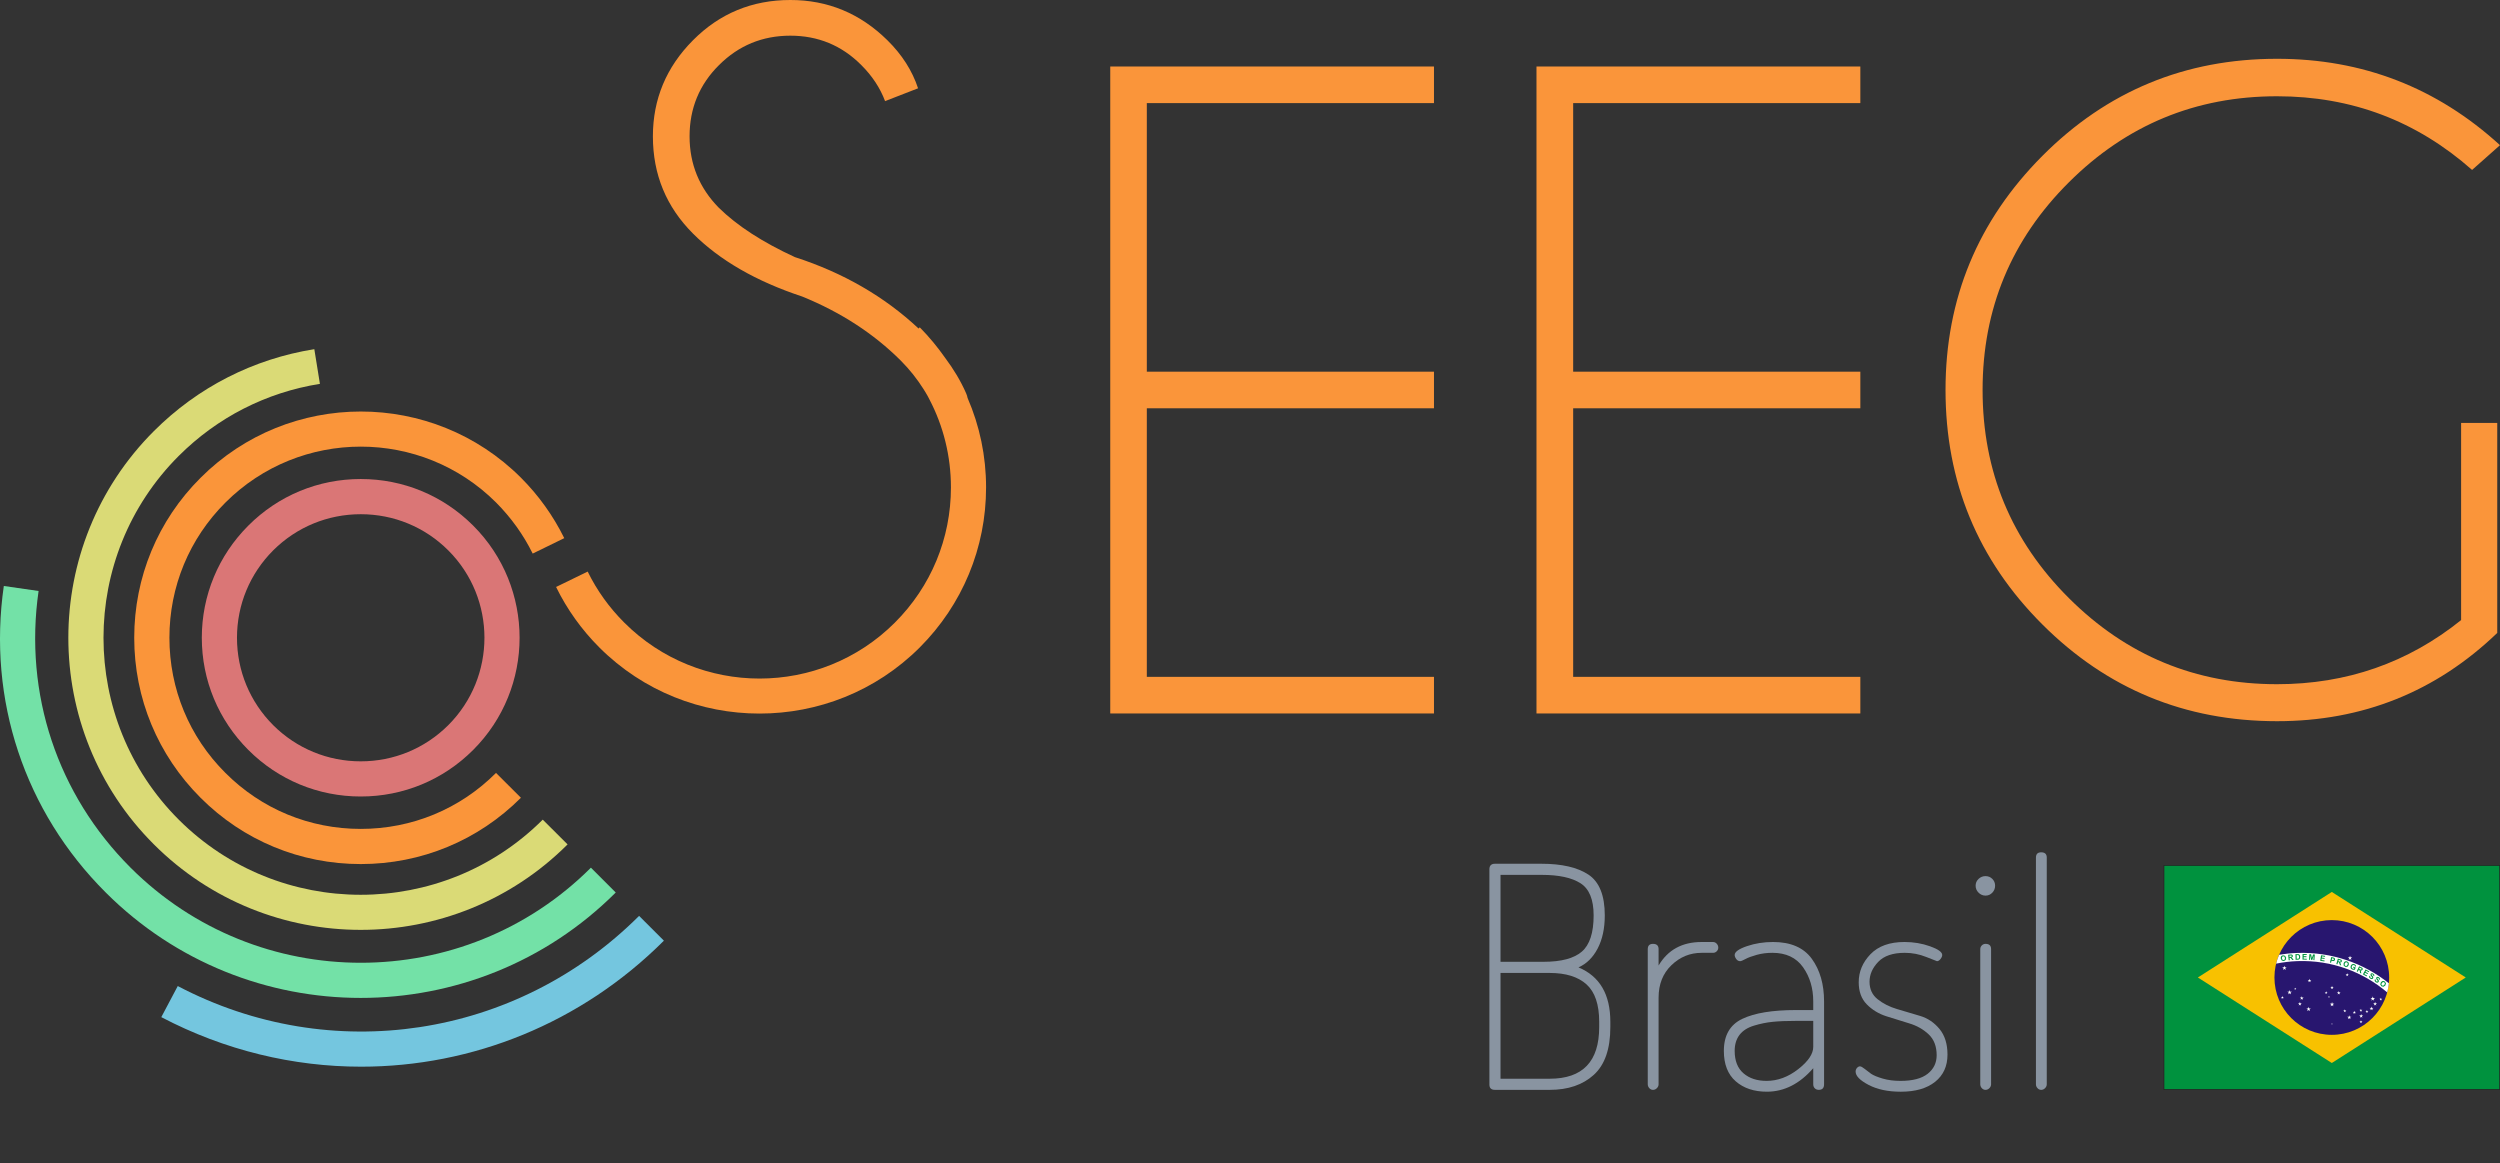 <?xml version="1.0" encoding="utf-8"?>
<!-- Generator: Adobe Illustrator 16.0.0, SVG Export Plug-In . SVG Version: 6.00 Build 0)  -->
<!DOCTYPE svg PUBLIC "-//W3C//DTD SVG 1.1//EN" "http://www.w3.org/Graphics/SVG/1.1/DTD/svg11.dtd">
<svg version="1.1" id="Layer_1" xmlns="http://www.w3.org/2000/svg" xmlns:xlink="http://www.w3.org/1999/xlink" x="0px" y="0px"
	 width="299.965px" height="139.563px" viewBox="0 0 299.965 139.563" enable-background="new 0 0 299.965 139.563"
	 xml:space="preserve">
<rect x="0" y="0" width="299.965" height="139.563" fill="#333333" stroke="none"/>
<g>
	<path fill="#74C6DF" d="M43.335,127.987c-8.143,0-16.362-1.949-23.982-5.945l1.975-3.73c18.385,9.662,40.635,6.28,55.353-8.419
		l2.977,2.975C69.725,122.797,56.633,127.987,43.335,127.987"/>
	<path fill="#73E1A7" d="M43.283,119.736c-11.077,0-22.16-4.216-30.594-12.646C2.936,97.36-1.512,83.952,0.458,70.31l4.172,0.601
		c-1.771,12.32,2.25,24.419,11.039,33.198c15.228,15.209,40.004,15.217,55.233,0l2.978,2.98
		C65.443,115.521,54.36,119.736,43.283,119.736"/>
	<path fill="#DADA76" d="M43.283,111.571c-8.99,0-17.976-3.419-24.816-10.255c-13.69-13.661-13.69-35.916,0-49.593
		c5.256-5.257,11.929-8.656,19.247-9.827l0.671,4.16c-6.45,1.032-12.303,4.02-16.939,8.647c-12.037,12.034-12.037,31.608,0,43.643
		c12.041,12.021,31.63,12.021,43.676,0l2.98,2.971C61.265,108.152,52.271,111.571,43.283,111.571"/>
	<path fill="#FA953A" d="M43.283,103.676c-7.258,0-14.089-2.821-19.217-7.954c-5.14-5.132-7.961-11.949-7.961-19.201
		c0-7.243,2.821-14.071,7.961-19.191c10.588-10.596,27.836-10.604,38.437-0.015c2.14,2.14,3.879,4.582,5.2,7.256l-3.789,1.852
		c-1.111-2.259-2.592-4.315-4.39-6.125c-8.961-8.944-23.518-8.944-32.477,0.003c-4.343,4.333-6.72,10.091-6.72,16.219
		c0,6.134,2.376,11.895,6.72,16.22c4.339,4.345,10.101,6.718,16.236,6.718c6.131,0,11.897-2.373,16.231-6.718l2.989,2.98
		C57.374,100.854,50.544,103.676,43.283,103.676"/>
	<path fill-rule="evenodd" clip-rule="evenodd" fill="#DA7676" d="M43.283,61.698c-3.958,0-7.69,1.539-10.5,4.335
		c-2.799,2.801-4.348,6.533-4.348,10.488c0,3.963,1.548,7.69,4.348,10.493c2.809,2.797,6.542,4.336,10.5,4.336
		c3.96,0,7.691-1.539,10.499-4.336c5.793-5.792,5.793-15.2,0-20.981C50.974,63.236,47.254,61.698,43.283,61.698 M43.283,95.569
		c-5.089,0-9.878-1.979-13.477-5.577c-3.602-3.602-5.592-8.38-5.592-13.471c0-5.086,1.99-9.867,5.592-13.467
		c3.598-3.599,8.388-5.579,13.477-5.579c5.094,0,9.877,1.98,13.48,5.579c7.44,7.421,7.44,19.51,0,26.938
		C53.16,93.59,48.377,95.569,43.283,95.569"/>
	<polygon fill="#FA953A" points="172.057,7.98 172.057,12.371 137.602,12.371 137.602,44.597 172.057,44.597 172.057,48.988 
		137.602,48.988 137.602,81.213 172.057,81.213 172.057,85.606 133.215,85.606 133.215,7.98 	"/>
	<polygon fill="#FA953A" points="223.215,7.98 223.215,12.371 188.758,12.371 188.758,44.597 223.215,44.597 223.215,48.988 
		188.758,48.988 188.758,81.213 223.215,81.213 223.215,85.606 184.357,85.606 184.357,7.98 	"/>
	<path fill="#FA953A" d="M299.634,75.945c-7.353,7.061-16.163,10.588-26.422,10.588c-11.031,0-20.409-3.87-28.161-11.614
		c-7.746-7.735-11.615-17.113-11.615-28.131c0-10.94,3.869-20.3,11.615-28.078c7.752-7.781,17.13-11.656,28.161-11.656
		c10.259,0,19.174,3.448,26.753,10.365l-3.348,2.969c-6.673-5.898-14.469-8.838-23.405-8.838c-9.756,0-18.066,3.441-24.972,10.32
		c-6.91,6.877-10.357,15.188-10.357,24.918c0,9.778,3.447,18.091,10.357,24.978c6.905,6.889,15.216,10.328,24.972,10.328
		c8.345,0,15.718-2.573,22.087-7.693V50.746h4.335V75.945z"/>
	<path fill="#FA953A" d="M116.095,47.746c-0.026-0.177-0.091-0.371-0.18-0.57c-0.655-1.49-1.507-2.9-2.518-4.248
		c-0.909-1.291-1.909-2.51-3.039-3.653l-0.141,0.143c-4.087-3.823-9.026-6.687-14.838-8.567c-3.889-1.792-6.929-3.761-9.131-5.923
		c-2.338-2.379-3.509-5.237-3.509-8.568c0-3.37,1.181-6.22,3.54-8.559c2.362-2.351,5.211-3.521,8.552-3.521
		c3.326,0,6.167,1.171,8.507,3.521c1.321,1.311,2.272,2.761,2.859,4.331l3.958-1.538c-0.699-2.12-1.929-4.04-3.678-5.764
		C103.207,1.61,99.327,0,94.831,0c-4.582,0-8.482,1.61-11.681,4.829c-3.207,3.223-4.812,7.071-4.812,11.53
		c0,4.579,1.605,8.459,4.812,11.667c3.198,3.2,7.571,5.724,13.098,7.551c4.658,1.897,8.59,4.459,11.821,7.678
		c1.069,1.071,1.966,2.211,2.727,3.41c0.171,0.291,0.362,0.559,0.513,0.857l0.196,0.376c1.692,3.225,2.593,6.835,2.593,10.584
		c0,6.131-2.393,11.889-6.723,16.219c-8.956,8.955-23.522,8.955-32.473,0c-1.801-1.797-3.282-3.858-4.388-6.12l-3.792,1.846
		c1.309,2.681,3.06,5.125,5.189,7.257c5.301,5.296,12.258,7.934,19.216,7.934c6.972,0,13.929-2.638,19.23-7.934
		c5.126-5.134,7.958-11.952,7.958-19.203C118.315,54.723,117.548,51.096,116.095,47.746"/>
</g>
<g>
	<g>
		<g>
			<path fill="#8994A1" d="M178.707,130.137v-25.831c0-0.445,0.223-0.668,0.668-0.668h5.567c2.449,0,4.329,0.434,5.642,1.299
				c1.311,0.867,1.967,2.5,1.967,4.899c0,1.559-0.285,2.883-0.854,3.971c-0.57,1.089-1.337,1.844-2.302,2.265
				c2.549,1.063,3.823,3.241,3.823,6.531v0.631c0,2.623-0.662,4.534-1.985,5.734c-1.324,1.2-3.087,1.8-5.289,1.8h-6.569
				C178.929,130.768,178.707,130.558,178.707,130.137z M180.042,115.402h5.159c2.128,0,3.661-0.408,4.602-1.225
				s1.411-2.264,1.411-4.342c0-1.905-0.526-3.191-1.578-3.859c-1.052-0.669-2.592-1.003-4.62-1.003h-4.974V115.402z
				 M180.042,129.432h5.901c3.958,0,5.938-2.065,5.938-6.198v-0.631c0-2.078-0.508-3.575-1.522-4.49s-2.486-1.373-4.416-1.373
				h-5.901V129.432z"/>
			<path fill="#8994A1" d="M197.708,130.1v-16.219c0-0.42,0.21-0.631,0.631-0.631c0.445,0,0.668,0.211,0.668,0.631v1.968
				c1.113-1.881,2.833-2.821,5.159-2.821h1.373c0.173,0,0.321,0.068,0.445,0.204c0.124,0.137,0.186,0.291,0.186,0.464
				c0,0.174-0.062,0.322-0.186,0.445c-0.124,0.124-0.272,0.186-0.445,0.186h-1.373c-1.386,0-2.592,0.495-3.618,1.484
				c-1.027,0.99-1.541,2.289-1.541,3.897V130.1c0,0.173-0.068,0.328-0.204,0.464c-0.136,0.137-0.291,0.204-0.464,0.204
				s-0.321-0.067-0.445-0.204C197.77,130.428,197.708,130.272,197.708,130.1z"/>
			<path fill="#8994A1" d="M206.838,126.092c0-1.856,0.736-3.137,2.208-3.842s3.619-1.058,6.439-1.058h2.078v-1.039
				c0-1.583-0.408-2.95-1.225-4.101c-0.816-1.151-2.041-1.727-3.674-1.727c-0.668,0-1.293,0.081-1.874,0.241
				c-0.582,0.161-1.034,0.328-1.355,0.501c-0.321,0.174-0.532,0.26-0.631,0.26c-0.198,0-0.358-0.086-0.482-0.26
				c-0.124-0.173-0.186-0.334-0.186-0.482c0-0.371,0.488-0.724,1.466-1.058s2.023-0.501,3.137-0.501c2.127,0,3.68,0.675,4.657,2.022
				c0.978,1.35,1.466,3.05,1.466,5.104v9.946c0,0.445-0.21,0.668-0.631,0.668c-0.198,0-0.358-0.062-0.482-0.186
				c-0.124-0.123-0.186-0.284-0.186-0.482v-1.93c-1.633,1.88-3.488,2.82-5.566,2.82c-1.535,0-2.778-0.414-3.73-1.243
				S206.838,127.7,206.838,126.092z M208.137,126.092c0,1.188,0.353,2.084,1.058,2.69s1.627,0.909,2.766,0.909
				c1.336,0,2.604-0.47,3.804-1.41s1.8-1.831,1.8-2.673v-3.117h-2.041c-1.113,0-2.048,0.037-2.802,0.111
				c-0.755,0.074-1.516,0.229-2.283,0.464c-0.767,0.235-1.342,0.606-1.726,1.113C208.329,124.688,208.137,125.325,208.137,126.092z"
				/>
			<path fill="#8994A1" d="M222.648,128.578c0-0.173,0.056-0.321,0.167-0.445s0.229-0.186,0.353-0.186s0.31,0.099,0.557,0.297
				l0.779,0.594c0.297,0.198,0.761,0.39,1.392,0.575c0.632,0.186,1.343,0.278,2.135,0.278c1.459,0,2.548-0.284,3.266-0.854
				s1.076-1.312,1.076-2.227c0-1.063-0.321-1.899-0.965-2.506c-0.644-0.605-1.423-1.045-2.338-1.317l-2.746-0.854
				c-0.916-0.297-1.695-0.772-2.339-1.429c-0.644-0.655-0.965-1.54-0.965-2.653c0-1.262,0.47-2.381,1.41-3.359
				c0.94-0.977,2.302-1.466,4.083-1.466c1.088,0,2.115,0.174,3.08,0.52c0.965,0.347,1.447,0.693,1.447,1.039
				c0,0.148-0.068,0.31-0.204,0.482c-0.136,0.174-0.278,0.26-0.427,0.26c-0.024,0-0.451-0.167-1.28-0.501s-1.688-0.501-2.579-0.501
				c-1.436,0-2.5,0.363-3.192,1.089s-1.039,1.519-1.039,2.379c0,0.886,0.324,1.587,0.971,2.103c0.647,0.518,1.426,0.91,2.336,1.18
				c0.909,0.271,1.824,0.542,2.746,0.815s1.702,0.797,2.342,1.571c0.639,0.775,0.958,1.8,0.958,3.074
				c0,1.386-0.495,2.474-1.484,3.266c-0.99,0.792-2.363,1.188-4.119,1.188c-1.535,0-2.821-0.271-3.86-0.816
				C223.167,129.63,222.648,129.098,222.648,128.578z"/>
			<path fill="#8994A1" d="M237.4,107.108c-0.235-0.235-0.353-0.514-0.353-0.835s0.117-0.595,0.353-0.817s0.514-0.334,0.835-0.334
				s0.594,0.111,0.816,0.334s0.334,0.496,0.334,0.817s-0.111,0.6-0.334,0.835s-0.495,0.353-0.816,0.353
				S237.635,107.344,237.4,107.108z M237.604,130.1v-16.219c0-0.173,0.062-0.321,0.186-0.445c0.124-0.123,0.272-0.186,0.445-0.186
				c0.445,0,0.668,0.211,0.668,0.631V130.1c0,0.173-0.068,0.328-0.204,0.464c-0.136,0.137-0.291,0.204-0.464,0.204
				s-0.321-0.067-0.445-0.204C237.666,130.428,237.604,130.272,237.604,130.1z"/>
			<path fill="#8994A1" d="M244.284,130.1v-27.204c0-0.42,0.21-0.631,0.631-0.631c0.445,0,0.668,0.211,0.668,0.631V130.1
				c0,0.173-0.068,0.328-0.204,0.464c-0.136,0.137-0.291,0.204-0.464,0.204s-0.321-0.067-0.445-0.204
				C244.345,130.428,244.284,130.272,244.284,130.1z"/>
		</g>
	</g>
	<g>
		<path fill="#231F20" d="M259.602,130.765v-26.963h40.363v26.881v0.082H259.602z M299.883,130.683v-0.085V130.683z
			 M259.769,130.598H299.8l-0.003-26.631h-40.028V130.598z"/>
		<rect x="259.687" y="103.884" fill="#00923E" width="40.196" height="26.799"/>
		<polygon fill="#F8C100" points="263.713,117.284 279.785,127.545 295.856,117.284 279.785,107.021 		"/>
		<path fill="#28166F" d="M279.785,110.399c3.802,0,6.881,3.083,6.881,6.885c0,3.804-3.079,6.883-6.881,6.883
			c-3.804,0-6.884-3.079-6.884-6.883C272.901,113.482,275.981,110.399,279.785,110.399z"/>
		<path fill="#FFFFFF" d="M286.631,117.979c-3.008-2.405-6.858-3.786-11.007-3.638c-0.734,0.021-1.458,0.102-2.162,0.216
			c-0.148,0.343-0.268,0.701-0.358,1.065c0.829-0.165,1.678-0.271,2.556-0.302c4.094-0.145,7.884,1.294,10.772,3.759
			C286.526,118.723,286.594,118.352,286.631,117.979z"/>
		<path fill="#00923E" d="M273.659,115.019l0.006-0.177l0.046-0.1l0.08-0.074l0.143-0.045l0.245,0.057l0.128,0.241l-0.054,0.265
			l-0.22,0.127l-0.248-0.059L273.659,115.019z M273.796,114.993l0.076,0.165l0.143,0.037l0.122-0.074l0.027-0.183l-0.075-0.165
			l-0.143-0.034l-0.125,0.074L273.796,114.993z"/>
		<path fill="#00923E" d="M274.608,115.227l-0.06-0.673l0.282-0.025l0.162,0.006l0.083,0.057l0.037,0.103l-0.031,0.128l-0.129,0.074
			l0.076,0.049l0.086,0.105l0.095,0.122l-0.159,0.014l-0.114-0.136l-0.077-0.094l-0.042-0.023l-0.072-0.002l-0.028,0.002l0.028,0.28
			L274.608,115.227z M274.708,114.824l0.1-0.008l0.12-0.018l0.037-0.031l0.012-0.051l-0.023-0.055l-0.054-0.02l-0.104,0.006
			l-0.102,0.008L274.708,114.824z"/>
		<path fill="#00923E" d="M275.422,114.485l0.249-0.006l0.128,0.006l0.102,0.06l0.068,0.109l0.026,0.159l-0.017,0.143l-0.068,0.119
			l-0.095,0.058l-0.119,0.02l-0.257,0.006L275.422,114.485z M275.562,114.597l0.012,0.444l0.1-0.003l0.083-0.008l0.055-0.031
			l0.033-0.066l0.012-0.122l-0.018-0.119l-0.042-0.066l-0.063-0.028l-0.115-0.003L275.562,114.597z"/>
		<polygon fill="#00923E" points="276.269,115.138 276.275,114.466 276.777,114.474 276.773,114.588 276.412,114.582 
			276.409,114.73 276.746,114.736 276.746,114.851 276.406,114.845 276.403,115.03 276.779,115.032 276.777,115.146 		"/>
		<polygon fill="#00923E" points="277.049,115.158 277.096,114.485 277.298,114.5 277.388,114.964 277.54,114.517 277.745,114.528 
			277.696,115.201 277.571,115.195 277.608,114.666 277.437,115.184 277.309,115.176 277.212,114.637 277.172,115.164 		"/>
		<polygon fill="#00923E" points="278.392,115.283 278.494,114.617 278.987,114.691 278.97,114.805 278.611,114.75 278.589,114.896 
			278.924,114.946 278.905,115.062 278.572,115.01 278.542,115.191 278.918,115.246 278.899,115.357 		"/>
		<path fill="#00923E" d="M279.563,115.485l0.151-0.655l0.213,0.048l0.153,0.047l0.08,0.085l0.009,0.137l-0.046,0.1l-0.07,0.051
			l-0.078,0.016l-0.139-0.023l-0.085-0.02l-0.059,0.247L279.563,115.485z M279.822,114.974l-0.045,0.185l0.07,0.018l0.111,0.014
			l0.048-0.023l0.027-0.048l-0.01-0.063l-0.049-0.043l-0.091-0.025L279.822,114.974z"/>
		<path fill="#00923E" d="M280.326,115.671l0.186-0.65l0.273,0.08l0.146,0.06l0.059,0.086v0.108l-0.08,0.107l-0.142,0.023
			l0.054,0.074l0.04,0.128l0.048,0.152l-0.156-0.047l-0.057-0.171l-0.04-0.113l-0.031-0.041l-0.065-0.021l-0.026-0.01l-0.076,0.271
			L280.326,115.671z M280.565,115.334l0.095,0.029l0.119,0.025l0.046-0.018l0.028-0.045l-0.002-0.057l-0.043-0.041l-0.097-0.031
			l-0.098-0.027L280.565,115.334z"/>
		<path fill="#00923E" d="M281.202,115.579l0.085-0.153l0.088-0.065l0.104-0.028l0.145,0.022l0.194,0.166v0.272l-0.166,0.211
			l-0.253,0.009l-0.196-0.165V115.579z M281.334,115.622l-0.008,0.183l0.11,0.1l0.143-0.014l0.105-0.148l0.012-0.179l-0.111-0.102
			l-0.143,0.012L281.334,115.622z"/>
		<polygon fill="#00923E" points="282.334,116.093 282.381,115.987 282.652,116.099 282.551,116.346 282.407,116.365 
			282.244,116.332 282.089,116.224 282.031,116.062 282.062,115.879 282.175,115.723 282.34,115.656 282.5,115.688 282.662,115.811 
			282.689,115.979 282.557,115.953 282.538,115.855 282.458,115.797 282.303,115.793 282.193,115.93 282.175,116.112 
			282.281,116.224 282.366,116.24 282.45,116.232 282.483,116.152 		"/>
		<path fill="#00923E" d="M282.771,116.548l0.29-0.606l0.257,0.122l0.134,0.084l0.045,0.09l-0.021,0.112l-0.092,0.094l-0.147-0.004
			l0.039,0.083l0.025,0.131l0.018,0.154l-0.148-0.07l-0.022-0.175l-0.022-0.119l-0.026-0.043l-0.06-0.037l-0.022-0.009l-0.123,0.251
			L282.771,116.548z M283.061,116.255l0.092,0.043l0.11,0.046l0.049-0.012l0.035-0.037l0.005-0.058l-0.034-0.048l-0.086-0.042
			l-0.1-0.047L283.061,116.255z"/>
		<polygon fill="#00923E" points="283.514,116.91 283.837,116.317 284.272,116.557 284.218,116.657 283.9,116.482 283.828,116.616 
			284.127,116.776 284.071,116.876 283.777,116.714 283.691,116.876 284.019,117.055 283.964,117.152 		"/>
		<polygon fill="#00923E" points="284.281,117.081 284.398,117.138 284.388,117.249 284.458,117.326 284.554,117.353 
			284.62,117.315 284.628,117.272 284.6,117.224 284.523,117.141 284.425,117.004 284.447,116.856 284.521,116.79 284.625,116.776 
			284.75,116.825 284.885,116.971 284.868,117.133 284.745,117.066 284.754,116.984 284.692,116.918 284.6,116.893 284.56,116.918 
			284.554,116.961 284.639,117.064 284.739,117.181 284.766,117.278 284.735,117.386 284.651,117.463 284.535,117.477 
			284.398,117.423 284.261,117.269 		"/>
		<polygon fill="#00923E" points="284.953,117.497 285.07,117.561 285.056,117.668 285.122,117.751 285.218,117.782 
			285.282,117.748 285.292,117.708 285.27,117.654 285.196,117.57 285.105,117.429 285.13,117.28 285.207,117.218 285.319,117.21 
			285.438,117.263 285.562,117.414 285.537,117.576 285.42,117.506 285.432,117.423 285.375,117.354 285.284,117.326 
			285.241,117.347 285.235,117.392 285.315,117.5 285.409,117.619 285.432,117.72 285.395,117.821 285.307,117.896 285.19,117.907 
			285.056,117.845 284.925,117.686 		"/>
		<path fill="#00923E" d="M285.679,117.858l0.129-0.119l0.104-0.037l0.106,0.006l0.133,0.065l0.135,0.217l-0.086,0.262l-0.225,0.147
			l-0.242-0.07l-0.137-0.217L285.679,117.858z M285.793,117.938l-0.06,0.174l0.068,0.122l0.143,0.037l0.148-0.107l0.063-0.169
			l-0.074-0.127l-0.142-0.037L285.793,117.938z"/>
		<polygon fill="#FFFFFF" points="281.97,114.67 282.033,114.864 282.238,114.864 282.072,114.987 282.136,115.181 281.97,115.062 
			281.805,115.181 281.871,114.987 281.706,114.864 281.908,114.864 		"/>
		<polygon fill="#FFFFFF" points="279.814,120.231 279.876,120.426 280.081,120.426 279.914,120.545 279.975,120.742 
			279.814,120.619 279.648,120.742 279.71,120.545 279.545,120.426 279.748,120.426 		"/>
		<polygon fill="#FFFFFF" points="284.698,119.548 284.762,119.745 284.97,119.745 284.802,119.867 284.868,120.067 
			284.698,119.945 284.532,120.067 284.594,119.867 284.425,119.745 284.634,119.745 		"/>
		<polygon fill="#FFFFFF" points="285.664,119.714 285.703,119.839 285.836,119.839 285.728,119.916 285.768,120.044 
			285.664,119.967 285.554,120.044 285.595,119.916 285.489,119.839 285.623,119.839 		"/>
		<polygon fill="#FFFFFF" points="284.978,120.204 285.033,120.375 285.215,120.375 285.068,120.482 285.125,120.654 
			284.978,120.545 284.831,120.654 284.888,120.482 284.739,120.375 284.921,120.375 		"/>
		<polygon fill="#FFFFFF" points="284.546,120.773 284.6,120.941 284.78,120.941 284.637,121.047 284.692,121.215 284.546,121.109 
			284.404,121.215 284.46,121.047 284.315,120.941 284.492,120.941 		"/>
		<polygon fill="#FFFFFF" points="283.996,121.184 284.039,121.315 284.172,121.315 284.065,121.397 284.108,121.525 
			283.996,121.442 283.884,121.525 283.927,121.397 283.816,121.315 283.953,121.315 		"/>
		<polygon fill="#FFFFFF" points="283.269,121.047 283.316,121.172 283.446,121.172 283.341,121.252 283.38,121.38 283.269,121.301 
			283.164,121.38 283.205,121.252 283.096,121.172 283.232,121.172 		"/>
		<polygon fill="#FFFFFF" points="282.492,121.283 282.538,121.421 282.683,121.421 282.566,121.506 282.609,121.645 
			282.492,121.56 282.372,121.645 282.418,121.506 282.301,121.421 282.446,121.421 		"/>
		<polygon fill="#FFFFFF" points="283.285,122.417 283.326,122.548 283.463,122.548 283.352,122.632 283.395,122.762 
			283.285,122.68 283.172,122.762 283.214,122.632 283.104,122.548 283.242,122.548 		"/>
		<polygon fill="#FFFFFF" points="281.879,121.819 281.936,121.995 282.125,121.995 281.973,122.106 282.031,122.283 
			281.879,122.172 281.728,122.283 281.788,122.106 281.637,121.995 281.823,121.995 		"/>
		<polygon fill="#FFFFFF" points="281.337,121.102 281.383,121.235 281.529,121.235 281.412,121.321 281.457,121.454 
			281.337,121.372 281.227,121.454 281.27,121.321 281.155,121.235 281.295,121.235 		"/>
		<polygon fill="#FFFFFF" points="283.306,121.666 283.364,121.836 283.543,121.836 283.395,121.944 283.452,122.115 
			283.306,122.007 283.162,122.115 283.214,121.944 283.07,121.836 283.251,121.836 		"/>
		<polygon fill="#FFFFFF" points="279.804,122.771 279.826,122.834 279.89,122.834 279.836,122.871 279.856,122.934 
			279.804,122.896 279.751,122.934 279.771,122.871 279.722,122.834 279.785,122.834 		"/>
		<polygon fill="#FFFFFF" points="281.631,116.765 281.676,116.907 281.823,116.907 281.706,116.992 281.75,117.135 
			281.631,117.047 281.511,117.135 281.557,116.992 281.437,116.907 281.585,116.907 		"/>
		<polygon fill="#FFFFFF" points="279.808,118.283 279.859,118.431 280.012,118.431 279.887,118.522 279.936,118.674 
			279.808,118.58 279.683,118.674 279.734,118.522 279.605,118.431 279.763,118.431 		"/>
		<polygon fill="#FFFFFF" points="280.618,118.907 280.668,119.069 280.836,119.069 280.703,119.167 280.756,119.324 
			280.618,119.227 280.483,119.324 280.534,119.167 280.398,119.069 280.565,119.069 		"/>
		<polygon fill="#FFFFFF" points="279.109,118.933 279.15,119.056 279.284,119.056 279.175,119.132 279.215,119.261 
			279.109,119.181 279.001,119.261 279.044,119.132 278.936,119.056 279.067,119.056 		"/>
		<polygon fill="#FFFFFF" points="279.444,119.497 279.471,119.583 279.56,119.583 279.486,119.634 279.514,119.716 
			279.444,119.665 279.372,119.716 279.401,119.634 279.329,119.583 279.415,119.583 		"/>
		<polygon fill="#FFFFFF" points="274.095,115.871 274.159,116.067 274.363,116.067 274.202,116.184 274.263,116.381 
			274.095,116.258 273.933,116.381 273.996,116.184 273.83,116.067 274.033,116.067 		"/>
		<polygon fill="#FFFFFF" points="277.106,117.435 277.159,117.594 277.326,117.594 277.192,117.691 277.247,117.853 
			277.106,117.753 276.97,117.853 277.024,117.691 276.888,117.594 277.059,117.594 		"/>
		<polygon fill="#FFFFFF" points="274.721,118.797 274.782,118.989 274.988,118.989 274.825,119.11 274.887,119.307 
			274.721,119.184 274.554,119.307 274.617,119.11 274.451,118.989 274.657,118.989 		"/>
		<polygon fill="#FFFFFF" points="275.397,118.503 275.428,118.603 275.531,118.603 275.446,118.662 275.477,118.76 
			275.397,118.699 275.315,118.76 275.346,118.662 275.263,118.603 275.366,118.603 		"/>
		<polygon fill="#FFFFFF" points="276.181,119.528 276.232,119.694 276.409,119.694 276.269,119.796 276.32,119.961 
			276.181,119.855 276.039,119.961 276.092,119.796 275.954,119.694 276.126,119.694 		"/>
		<polygon fill="#FFFFFF" points="276.999,120.808 277.064,121.002 277.266,121.002 277.102,121.121 277.167,121.315 
			276.999,121.195 276.833,121.315 276.899,121.121 276.734,121.002 276.936,121.002 		"/>
		<polygon fill="#FFFFFF" points="275.954,120.222 276.01,120.386 276.181,120.386 276.044,120.488 276.095,120.654 
			275.954,120.551 275.813,120.654 275.868,120.488 275.725,120.386 275.901,120.386 		"/>
		<polygon fill="#FFFFFF" points="273.859,119.503 273.898,119.632 274.033,119.632 273.925,119.711 273.967,119.839 
			273.859,119.759 273.748,119.839 273.791,119.711 273.679,119.632 273.813,119.632 		"/>
	</g>
</g>
</svg>
